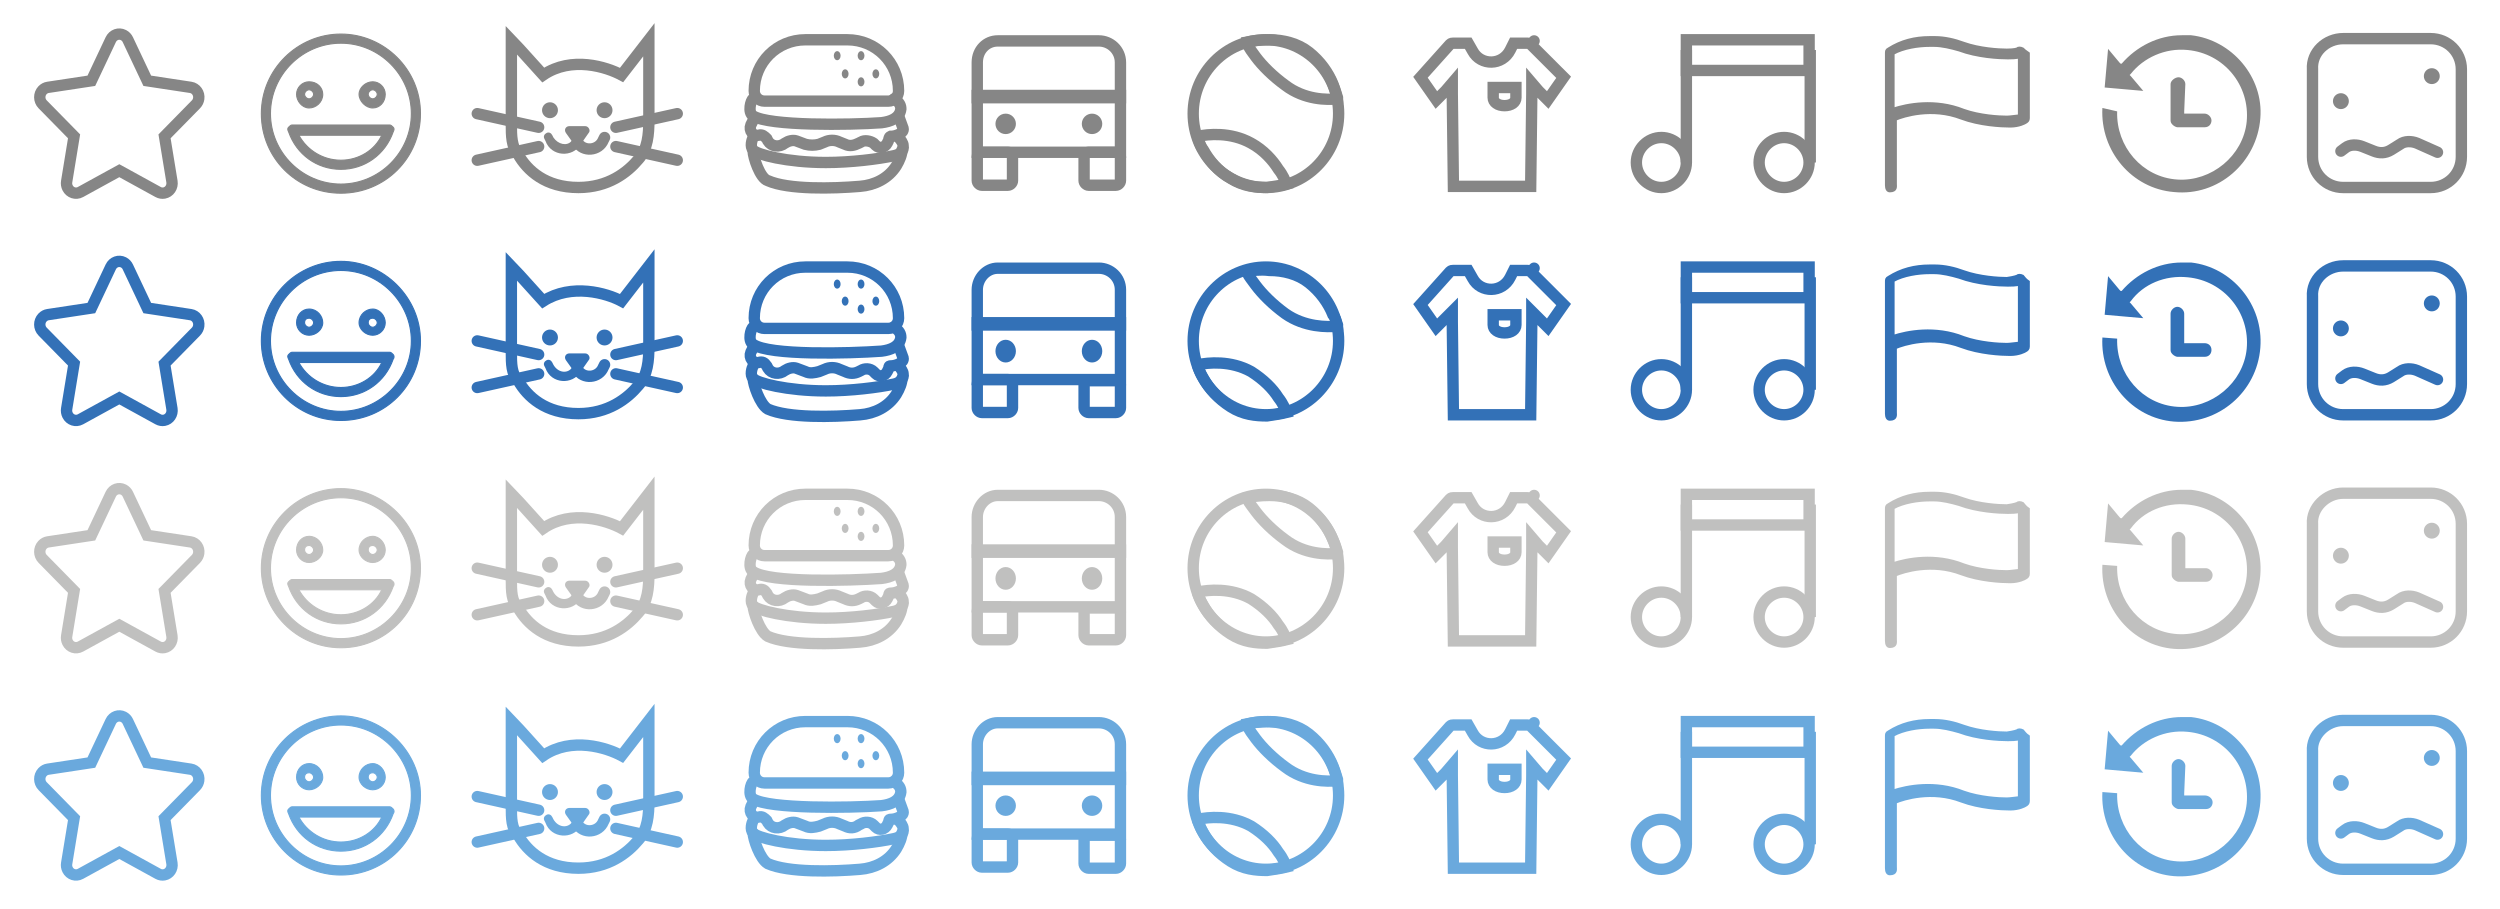 <svg width="220" height="80" viewBox="0 0 220 80" fill="none" xmlns="http://www.w3.org/2000/svg">
<path d="M32.8 29.499C33.4 29.499 33.9 28.999 33.9 28.399C33.9 27.799 33.4 27.199 32.8 27.199C32.2 27.199 31.6 27.699 31.6 28.399C31.6 28.999 32.2 29.499 32.8 29.499ZM32.8 27.999C33 27.999 33.2 28.199 33.2 28.399C33.2 28.599 33 28.799 32.8 28.799C32.6 28.799 32.4 28.599 32.4 28.399C32.4 28.099 32.6 27.999 32.8 27.999Z" fill="#3371B7" stroke="#3371B7" stroke-width="0.1" stroke-miterlimit="10"/>
<path d="M30 23C26.2 23 23 26.1 23 30C23 33.8 26.1 37 30 37C33.9 37 37 33.9 37 30C37 26.2 33.8 23 30 23ZM30 36.2C26.6 36.2 23.8 33.4 23.8 30C23.8 26.6 26.6 23.8 30 23.8C33.4 23.8 36.2 26.6 36.2 30C36.2 33.4 33.4 36.2 30 36.2Z" fill="#3371B7" stroke="#3371B7" stroke-width="0.1" stroke-miterlimit="10"/>
<path d="M34.599 31.2C34.499 31.1 34.399 31 34.299 31H25.699C25.599 31 25.499 31.1 25.399 31.2C25.299 31.3 25.299 31.4 25.399 31.6C26.099 33.6 27.899 34.9 29.999 34.9C32.099 34.9 33.899 33.6 34.599 31.6C34.699 31.5 34.699 31.3 34.599 31.2ZM29.999 34.1C28.399 34.1 26.999 33.2 26.299 31.9H33.599C32.999 33.2 31.599 34.1 29.999 34.1Z" fill="#3371B7" stroke="#3371B7" stroke-width="0.1" stroke-miterlimit="10"/>
<path d="M27.2 29.499C27.8 29.499 28.4 28.999 28.4 28.399C28.4 27.799 27.9 27.199 27.2 27.199C26.6 27.199 26.1 27.699 26.1 28.399C26.1 28.999 26.6 29.499 27.2 29.499ZM27.2 27.999C27.4 27.999 27.6 28.199 27.6 28.399C27.6 28.599 27.4 28.799 27.2 28.799C27 28.799 26.8 28.599 26.8 28.399C26.8 28.099 27 27.999 27.2 27.999Z" fill="#3371B7" stroke="#3371B7" stroke-width="0.1" stroke-miterlimit="10"/>
<path d="M86.4 33.4H88.7C88.9 33.4 89.1 33.6 89.1 33.8V35.9C89.1 36.1 88.9 36.3 88.7 36.3H86.4C86.2 36.3 86 36.1 86 35.9V33.8C86 33.6 86.1 33.4 86.4 33.4Z" stroke="#3371B7"/>
<path d="M95.8 33.5H98.2C98.4 33.5 98.6 33.7 98.6 33.9V35.9C98.6 36.1 98.4 36.3 98.2 36.3H95.8C95.6 36.3 95.4 36.1 95.4 35.9V33.9C95.4 33.6 95.6 33.5 95.8 33.5Z" stroke="#3371B7"/>
<path d="M86 28.4H98.6V33.4H86V28.4Z" stroke="#3371B7"/>
<path d="M87.8 23.6H96.7C97.7 23.6 98.6 24.4 98.6 25.5V28.6H86V25.5C86 24.5 86.8 23.6 87.8 23.6Z" stroke="#3371B7"/>
<path d="M88.5 31.9C88.997 31.9 89.4 31.453 89.4 30.9C89.4 30.348 88.997 29.9 88.5 29.9C88.003 29.9 87.6 30.348 87.6 30.9C87.6 31.453 88.003 31.9 88.5 31.9Z" fill="#3371B7"/>
<path d="M96.099 31.9C96.596 31.9 96.999 31.453 96.999 30.9C96.999 30.348 96.596 29.9 96.099 29.9C95.602 29.9 95.199 30.348 95.199 30.9C95.199 31.453 95.602 31.9 96.099 31.9Z" fill="#3371B7"/>
<path d="M117.8 30C117.8 33.6 114.9 36.5 111.4 36.5C107.9 36.5 105 33.6 105 30C105 26.4 107.9 23.5 111.4 23.5C114.9 23.5 117.8 26.4 117.8 30Z" stroke="#3371B7"/>
<path d="M117.699 28.599V28.699C116.799 28.799 114.799 28.799 113.099 27.599C111.999 26.799 111.099 25.899 110.499 25.099C110.199 24.699 109.899 24.299 109.799 24.099C109.699 23.999 109.699 23.999 109.699 23.899C110.199 23.799 110.899 23.699 111.699 23.799C112.899 23.799 114.199 24.099 115.199 24.899C116.199 25.699 116.899 26.699 117.299 27.699C117.499 27.899 117.599 28.299 117.699 28.599Z" stroke="#3371B7"/>
<path d="M105.4 32.201V32.101C106.3 31.901 108.3 31.701 110.1 32.701C111.2 33.401 112 34.201 112.5 35.001C112.9 35.501 113.1 36.001 113.2 36.301C112.8 36.401 112.2 36.501 111.5 36.601C110.5 36.601 109.4 36.501 108.3 35.801C107.2 35.101 106.4 34.201 105.9 33.301C105.6 32.801 105.5 32.501 105.4 32.201Z" stroke="#3371B7"/>
<path d="M134.7 23.9C134.6 23.8 134.5 23.8 134.4 23.8H133.2L132.9 24.4C132.2 25.8 130.3 25.8 129.6 24.5L129.2 23.8H127.9C127.8 23.8 127.7 23.8 127.6 23.9L125 26.8L126.4 28.8L127.2 28L127.8 27.4V28.3L127.9 36.5H134.7L134.8 28.3V27.4L135.4 28L136.2 28.8L137.6 26.8L134.7 23.9ZM134.7 23.9L135 23.6" stroke="#3371B7" stroke-linecap="round"/>
<path d="M131.401 27.699H133.401V28.599C133.401 28.999 133.001 29.299 132.401 29.299C131.801 29.299 131.401 28.999 131.401 28.599V27.699Z" stroke="#3371B7"/>
<path d="M148.4 34.3C148.4 35.5 147.4 36.5 146.2 36.5C145 36.5 144 35.5 144 34.3C144 33.1 145 32.1 146.2 32.1C147.4 32.1 148.4 33.1 148.4 34.3Z" stroke="#3371B7"/>
<path d="M159.201 34.3C159.201 35.5 158.201 36.5 157.001 36.5C155.801 36.5 154.801 35.5 154.801 34.3C154.801 33.1 155.801 32.1 157.001 32.1C158.201 32.1 159.201 33.1 159.201 34.3Z" stroke="#3371B7"/>
<path d="M148.401 24.4V34.3" stroke="#3371B7"/>
<path d="M159.301 24.4V34.3" stroke="#3371B7"/>
<path d="M148.401 23.5H159.201V26.2H148.401V23.5Z" stroke="#3371B7"/>
<path d="M192.81 23.1C192.51 23.1 192.31 23.1 192.01 23.1C189.91 23.1 188.01 24.1 186.71 25.6H186.61L186.51 25.5L185.51 24.3L185.21 27.7L188.61 28L187.51 26.7L187.41 26.6L187.51 26.5C188.61 25 190.51 24.2 192.51 24.4C195.71 24.7 198.01 27.5 197.71 30.7C197.41 33.7 194.61 36 191.61 35.8C188.51 35.6 186.21 32.9 186.31 29.8L185.01 29.7C184.81 33.5 187.61 36.8 191.31 37.1C195.21 37.4 198.61 34.5 198.91 30.6C199.21 26.8 196.41 23.5 192.81 23.1Z" fill="#3371B7"/>
<path d="M192.21 27.6C192.21 27.3 191.91 27 191.61 27C191.31 27 191.01 27.3 191.01 27.6V30.8C191.01 31 191.11 31.1 191.21 31.2C191.31 31.3 191.51 31.4 191.61 31.4H194.01C194.41 31.4 194.61 31.1 194.61 30.8C194.61 30.4 194.31 30.2 194.01 30.2H192.41H192.21V30V27.6Z" fill="#3371B7"/>
<path d="M206.2 23.4H213.9C215.4 23.4 216.6 24.6 216.6 26.1V33.8C216.6 35.3 215.4 36.5 213.9 36.5H206.2C204.7 36.5 203.5 35.3 203.5 33.8V26.1C203.4 24.6 204.7 23.4 206.2 23.4Z" stroke="#3371B7"/>
<path d="M205.999 29.601C206.385 29.601 206.699 29.288 206.699 28.901C206.699 28.515 206.385 28.201 205.999 28.201C205.612 28.201 205.299 28.515 205.299 28.901C205.299 29.288 205.612 29.601 205.999 29.601Z" fill="#3371B7"/>
<path d="M213.999 27.4C214.385 27.4 214.699 27.087 214.699 26.7C214.699 26.313 214.385 26 213.999 26C213.612 26 213.299 26.313 213.299 26.7C213.299 27.087 213.612 27.4 213.999 27.4Z" fill="#3371B7"/>
<path d="M206 33.3L206.4 33C206.8 32.7 207.4 32.7 207.9 32.9L208.9 33.3C209.4 33.5 209.9 33.5 210.4 33.2L211.2 32.7C211.6 32.4 212.2 32.4 212.7 32.6L214.5 33.4" stroke="#3371B7" stroke-linecap="round"/>
<path d="M178 24.3C177.8 24.2 177.6 24.2 177.5 24.3C177.5 24.3 177.3 24.4 176.6 24.5C175.9 24.5 174.2 24.4 172.8 23.9C172 23.6 171.1 23.4 170.3 23.4C170.1 23.4 169.9 23.4 169.8 23.4C168.5 23.4 167.3 23.7 166.2 24.4C166 24.5 166 24.6 166 24.8V36.4C166 36.7 166.1 36.9 166.3 36.9C166.9 36.9 166.8 36.5 166.8 36.3V30.6C167.5 30.3 170 29.5 172.6 30.5C174.2 31.1 176.1 31.2 176.9 31.2C177.7 31.2 178.2 30.9 178.2 30.9C178.4 30.8 178.5 30.7 178.5 30.5V24.8C178.2 24.6 178.1 24.4 178 24.3ZM177.6 30.2C177.5 30.2 176.9 30.3 176.6 30.3C175.9 30.3 174.2 30.2 172.8 29.7C170.3 28.7 167.8 29.2 166.6 29.6V24.7C167.5 24.2 168.8 24 169.8 24C169.9 24 170.1 24 170.2 24C170.9 24 171.7 24.2 172.4 24.4C174 25 175.9 25.1 176.7 25.1C176.9 25.1 177.5 25.1 177.7 25V30.2H177.6Z" fill="#3371B7" stroke="#3371B7" stroke-width="0.25" stroke-miterlimit="10"/>
<path d="M70.873 23.5H74.573C77.073 23.5 79.073 25.5 79.073 28C79.073 28.5 78.673 28.9 78.173 28.9H67.273C66.773 28.9 66.373 28.5 66.373 28C66.373 25.5 68.373 23.5 70.873 23.5Z" stroke="#3371B7"/>
<path d="M66.274 28.801C66.074 28.901 65.774 30.001 66.274 30.301C67.674 31.301 74.774 31.101 77.574 30.901C78.374 30.801 79.174 30.501 79.274 29.701C79.274 29.401 79.174 29.101 78.674 28.801" stroke="#3371B7" stroke-linecap="round"/>
<path d="M66.274 30.6L66.074 31C65.874 31.5 66.274 32 66.774 31.9C67.074 31.8 67.274 31.9 67.474 32.2L67.574 32.4C67.874 32.9 68.574 33 69.074 32.6C69.374 32.4 69.774 32.3 70.074 32.4L70.874 32.7C71.274 32.9 71.674 32.8 72.074 32.7L72.574 32.5C72.974 32.3 73.474 32.3 73.874 32.5L74.374 32.7C74.774 32.9 75.174 32.9 75.574 32.7L75.774 32.6C76.074 32.4 76.574 32.4 76.874 32.7L77.074 32.9C77.374 33.2 77.874 33.1 78.074 32.7L78.174 32.5C78.274 32.3 78.174 32.2 78.374 32.2C78.874 32.2 79.574 31.9 79.474 31.5L79.074 30.4" stroke="#3371B7" stroke-linecap="round"/>
<path d="M66.274 32.199C66.174 32.399 65.974 32.999 66.274 33.299C66.574 33.699 69.274 34.399 72.674 34.399C74.874 34.399 77.274 34.099 78.674 33.799C79.174 33.699 79.574 33.299 79.474 32.899C79.474 32.699 79.274 32.399 79.074 32.199" stroke="#3371B7" stroke-linecap="round"/>
<path d="M66.273 33.301C66.273 33.801 66.873 35.601 67.573 36.001C69.373 36.801 73.273 36.701 75.673 36.501C76.973 36.401 78.173 35.801 78.873 34.701C79.173 34.201 79.373 33.701 79.373 33.301" stroke="#3371B7" stroke-linecap="round"/>
<path d="M74.374 26.9C74.54 26.9 74.674 26.721 74.674 26.5C74.674 26.279 74.54 26.1 74.374 26.1C74.209 26.1 74.074 26.279 74.074 26.5C74.074 26.721 74.209 26.9 74.374 26.9Z" fill="#3371B7"/>
<path d="M75.773 25.4C75.938 25.4 76.073 25.221 76.073 25C76.073 24.779 75.938 24.6 75.773 24.6C75.607 24.6 75.473 24.779 75.473 25C75.473 25.221 75.607 25.4 75.773 25.4Z" fill="#3371B7"/>
<path d="M75.773 27.601C75.938 27.601 76.073 27.422 76.073 27.201C76.073 26.98 75.938 26.801 75.773 26.801C75.607 26.801 75.473 26.98 75.473 27.201C75.473 27.422 75.607 27.601 75.773 27.601Z" fill="#3371B7"/>
<path d="M77.073 26.9C77.239 26.9 77.373 26.721 77.373 26.5C77.373 26.279 77.239 26.1 77.073 26.1C76.908 26.1 76.773 26.279 76.773 26.5C76.773 26.721 76.908 26.9 77.073 26.9Z" fill="#3371B7"/>
<path d="M73.673 25.4C73.839 25.4 73.973 25.221 73.973 25C73.973 24.779 73.839 24.6 73.673 24.6C73.507 24.6 73.373 24.779 73.373 25C73.373 25.221 73.507 25.4 73.673 25.4Z" fill="#3371B7"/>
<path d="M45 31V23.4C45.1 23.5 45.8 24.3 47.8 26.5C50.3 24.9 53.4 25.8 54.7 26.5L57.1 23.4V30.5C57.1 31.7 57 33 56.2 33.9C55.2 35.1 53.5 36.4 50.9 36.4C48 36.4 46.4 34.9 45.6 33.5C45 32.9 45 32 45 31Z" stroke="#3371B7"/>
<path d="M42 30L47.4 31.2" stroke="#3371B7" stroke-linecap="round"/>
<path d="M42 34.1L47.4 32.9" stroke="#3371B7" stroke-linecap="round"/>
<path d="M59.599 30L54.199 31.2" stroke="#3371B7" stroke-linecap="round"/>
<path d="M59.599 34.1L54.199 32.9" stroke="#3371B7" stroke-linecap="round"/>
<path fill-rule="evenodd" clip-rule="evenodd" d="M50.301 32.4L49.801 31.7C49.601 31.4 49.801 31.1 50.101 31.1H51.501C51.801 31.1 52.001 31.5 51.801 31.7L51.101 32.7C50.401 33.9 48.501 33.8 48.001 32.4L47.901 32.2C47.801 32 47.901 31.8 48.101 31.7C48.301 31.6 48.501 31.7 48.601 31.9L48.701 32.1C49.101 32.8 49.901 32.9 50.301 32.4Z" fill="#3371B7"/>
<path d="M53.201 32.1L53.101 32.3C52.701 33.3 51.301 33.4 50.801 32.5" stroke="#3371B7" stroke-linecap="round"/>
<path d="M48.399 30.4C48.786 30.4 49.099 30.087 49.099 29.7C49.099 29.313 48.786 29 48.399 29C48.013 29 47.699 29.313 47.699 29.7C47.699 30.087 48.013 30.4 48.399 30.4Z" fill="#3371B7"/>
<path d="M53.2 30.4C53.587 30.4 53.9 30.087 53.9 29.7C53.9 29.313 53.587 29 53.2 29C52.813 29 52.5 29.313 52.5 29.7C52.5 30.087 52.813 30.4 53.2 30.4Z" fill="#3371B7"/>
<path d="M32.8 49.499C33.4 49.499 33.9 48.999 33.9 48.399C33.9 47.799 33.4 47.199 32.8 47.199C32.2 47.199 31.6 47.699 31.6 48.399C31.6 48.999 32.2 49.499 32.8 49.499ZM32.8 47.999C33 47.999 33.2 48.199 33.2 48.399C33.2 48.599 33 48.799 32.8 48.799C32.6 48.799 32.4 48.599 32.4 48.399C32.4 48.099 32.6 47.999 32.8 47.999Z" fill="#C0C0BF" stroke="#C0C0BF" stroke-width="0.1" stroke-miterlimit="10"/>
<path d="M34.599 51.2C34.499 51.1 34.399 51 34.299 51H25.699C25.599 51 25.499 51.1 25.399 51.2C25.299 51.3 25.299 51.4 25.399 51.6C26.099 53.6 27.899 54.9 29.999 54.9C32.099 54.9 33.899 53.6 34.599 51.6C34.699 51.5 34.699 51.3 34.599 51.2ZM29.999 54.1C28.399 54.1 26.999 53.2 26.299 51.9H33.599C32.999 53.2 31.599 54.1 29.999 54.1Z" fill="#C0C0BF" stroke="#C0C0BF" stroke-width="0.1" stroke-miterlimit="10"/>
<path d="M27.2 49.499C27.8 49.499 28.4 48.999 28.4 48.399C28.4 47.799 27.9 47.199 27.2 47.199C26.6 47.199 26.1 47.699 26.1 48.399C26.1 48.999 26.6 49.499 27.2 49.499ZM27.2 47.999C27.4 47.999 27.6 48.199 27.6 48.399C27.6 48.599 27.4 48.799 27.2 48.799C27 48.799 26.8 48.599 26.8 48.399C26.8 48.099 27 47.999 27.2 47.999Z" fill="#C0C0BF" stroke="#C0C0BF" stroke-width="0.1" stroke-miterlimit="10"/>
<path d="M30 43C26.2 43 23 46.1 23 50C23 53.8 26.1 57 30 57C33.9 57 37 53.9 37 50C37 46.2 33.8 43 30 43ZM30 56.2C26.6 56.2 23.8 53.4 23.8 50C23.8 46.6 26.6 43.8 30 43.8C33.4 43.8 36.2 46.6 36.2 50C36.2 53.4 33.4 56.2 30 56.2Z" fill="#C0C0BF" stroke="#C0C0BF" stroke-width="0.1" stroke-miterlimit="10"/>
<path d="M86.4 53.4H88.7C88.9 53.4 89.1 53.6 89.1 53.8V55.9C89.1 56.1 88.9 56.3 88.7 56.3H86.4C86.2 56.3 86 56.1 86 55.9V53.8C86 53.6 86.1 53.4 86.4 53.4Z" stroke="#C0C0BF"/>
<path d="M95.8 53.5H98.2C98.4 53.5 98.6 53.7 98.6 53.9V55.9C98.6 56.1 98.4 56.3 98.2 56.3H95.8C95.6 56.3 95.4 56.1 95.4 55.9V53.9C95.4 53.6 95.6 53.5 95.8 53.5Z" stroke="#C0C0BF"/>
<path d="M86 48.4H98.6V53.4H86V48.4Z" stroke="#C0C0BF"/>
<path d="M87.8 43.6H96.7C97.7 43.6 98.6 44.4 98.6 45.5V48.6H86V45.5C86 44.5 86.8 43.6 87.8 43.6Z" stroke="#C0C0BF"/>
<path d="M88.5 51.9C88.997 51.9 89.4 51.453 89.4 50.9C89.4 50.348 88.997 49.9 88.5 49.9C88.003 49.9 87.6 50.348 87.6 50.9C87.6 51.453 88.003 51.9 88.5 51.9Z" fill="#C0C0BF"/>
<path d="M96.099 51.9C96.596 51.9 96.999 51.453 96.999 50.9C96.999 50.348 96.596 49.9 96.099 49.9C95.602 49.9 95.199 50.348 95.199 50.9C95.199 51.453 95.602 51.9 96.099 51.9Z" fill="#C0C0BF"/>
<path d="M117.8 50C117.8 53.6 114.9 56.5 111.4 56.5C107.9 56.5 105 53.6 105 50C105 46.4 107.9 43.5 111.4 43.5C114.9 43.5 117.8 46.4 117.8 50Z" stroke="#C0C0BF"/>
<path d="M117.699 48.6V48.7C116.799 48.8 114.799 48.8 113.099 47.5C111.999 46.7 111.099 45.8 110.499 45C110.199 44.6 109.899 44.2 109.799 44C109.699 43.9 109.699 43.8 109.699 43.8C110.199 43.7 110.899 43.6 111.699 43.6C112.899 43.6 114.199 43.9 115.199 44.7C116.199 45.5 116.899 46.5 117.299 47.5C117.499 47.9 117.599 48.3 117.699 48.6Z" stroke="#C0C0BF"/>
<path d="M105.4 52.201V52.101C106.3 51.901 108.3 51.701 110.1 52.701C111.2 53.401 112 54.201 112.5 55.001C112.9 55.501 113.1 56.001 113.2 56.301C112.8 56.401 112.2 56.501 111.5 56.601C110.5 56.601 109.4 56.501 108.3 55.801C107.2 55.101 106.4 54.201 105.9 53.301C105.6 52.801 105.5 52.501 105.4 52.201Z" stroke="#C0C0BF"/>
<path d="M134.7 43.9C134.6 43.8 134.5 43.8 134.4 43.8H133.2L132.9 44.4C132.2 45.8 130.3 45.8 129.6 44.5L129.2 43.8H127.9C127.8 43.8 127.7 43.8 127.6 43.9L125 46.8L126.4 48.8L127.2 48L127.8 47.3V48.2L127.9 56.4H134.7L134.8 48.2V47.3L135.4 48L136.2 48.8L137.6 46.8L134.7 43.9ZM134.7 43.9L135 43.6" stroke="#C0C0BF" stroke-linecap="round"/>
<path d="M131.401 47.699H133.401V48.599C133.401 48.999 133.001 49.299 132.401 49.299C131.801 49.299 131.401 48.999 131.401 48.599V47.699Z" stroke="#C0C0BF"/>
<path d="M148.4 54.3C148.4 55.5 147.4 56.5 146.2 56.5C145 56.5 144 55.5 144 54.3C144 53.1 145 52.1 146.2 52.1C147.4 52.1 148.4 53.1 148.4 54.3Z" stroke="#C0C0BF"/>
<path d="M159.201 54.3C159.201 55.5 158.201 56.5 157.001 56.5C155.801 56.5 154.801 55.5 154.801 54.3C154.801 53.1 155.801 52.1 157.001 52.1C158.201 52.1 159.201 53.1 159.201 54.3Z" stroke="#C0C0BF"/>
<path d="M148.401 44.4V54.3" stroke="#C0C0BF"/>
<path d="M159.301 44.4V54.3" stroke="#C0C0BF"/>
<path d="M148.401 43.5H159.201V46.2H148.401V43.5Z" stroke="#C0C0BF"/>
<path d="M192.81 43.1C192.51 43.1 192.31 43.1 192.01 43.1C189.91 43.1 188.01 44.1 186.71 45.6H186.61L186.51 45.5L185.51 44.3L185.21 47.7L188.61 48L187.51 46.7L187.41 46.6L187.51 46.5C188.61 45 190.51 44.2 192.51 44.4C195.71 44.7 198.01 47.5 197.71 50.7C197.41 53.7 194.61 56 191.61 55.8C188.51 55.6 186.21 52.9 186.31 49.8L185.01 49.7C184.81 53.5 187.61 56.8 191.31 57.1C195.21 57.4 198.61 54.5 198.91 50.6C199.21 46.8 196.41 43.5 192.81 43.1Z" fill="#C0C0BF"/>
<path d="M192.31 47.399C192.31 47.099 192.01 46.799 191.71 46.799C191.41 46.799 191.11 47.099 191.11 47.399V50.599C191.11 50.799 191.21 50.899 191.31 50.999C191.41 51.099 191.61 51.199 191.71 51.199H194.11C194.51 51.199 194.71 50.899 194.71 50.599C194.71 50.299 194.41 49.999 194.11 49.999H192.51H192.31V49.799V47.399Z" fill="#C0C0BF"/>
<path d="M206.2 43.4H213.9C215.4 43.4 216.6 44.6 216.6 46.1V53.8C216.6 55.3 215.4 56.5 213.9 56.5H206.2C204.7 56.5 203.5 55.3 203.5 53.8V46.1C203.4 44.7 204.7 43.4 206.2 43.4Z" stroke="#C0C0BF"/>
<path d="M205.999 49.601C206.385 49.601 206.699 49.288 206.699 48.901C206.699 48.515 206.385 48.201 205.999 48.201C205.612 48.201 205.299 48.515 205.299 48.901C205.299 49.288 205.612 49.601 205.999 49.601Z" fill="#C0C0BF"/>
<path d="M213.999 47.4C214.385 47.4 214.699 47.087 214.699 46.7C214.699 46.313 214.385 46 213.999 46C213.612 46 213.299 46.313 213.299 46.7C213.299 47.087 213.612 47.4 213.999 47.4Z" fill="#C0C0BF"/>
<path d="M206 53.3L206.4 53C206.8 52.7 207.4 52.7 207.9 52.9L208.9 53.3C209.4 53.5 209.9 53.5 210.4 53.2L211.2 52.7C211.6 52.4 212.2 52.4 212.7 52.6L214.5 53.4" stroke="#C0C0BF" stroke-linecap="round"/>
<path d="M178 44.3C177.8 44.2 177.6 44.2 177.5 44.3C177.5 44.3 177.3 44.4 176.6 44.5C175.9 44.5 174.2 44.4 172.8 43.9C172 43.6 171.1 43.4 170.3 43.4C170.1 43.4 169.9 43.4 169.8 43.4C168.5 43.4 167.3 43.7 166.2 44.4C166 44.5 166 44.6 166 44.8V56.4C166 56.7 166.1 56.9 166.3 56.9C166.9 56.9 166.8 56.5 166.8 56.3V50.6C167.5 50.3 170 49.5 172.6 50.5C174.2 51.1 176.1 51.2 176.9 51.2C177.7 51.2 178.2 50.9 178.2 50.9C178.4 50.8 178.5 50.7 178.5 50.5V44.8C178.2 44.6 178.1 44.4 178 44.3ZM177.6 50.2C177.5 50.2 176.9 50.3 176.6 50.3C175.9 50.3 174.2 50.2 172.8 49.7C170.3 48.7 167.8 49.2 166.6 49.6V44.7C167.5 44.2 168.8 44 169.8 44C169.9 44 170.1 44 170.2 44C170.9 44 171.7 44.2 172.4 44.4C174 45 175.9 45.1 176.7 45.1C176.9 45.1 177.5 45.1 177.7 45V50.2H177.6Z" fill="#C0C0BF" stroke="#C0C0BF" stroke-width="0.25" stroke-miterlimit="10"/>
<path d="M70.873 43.5H74.573C77.073 43.5 79.073 45.5 79.073 48C79.073 48.5 78.673 48.9 78.173 48.9H67.273C66.773 48.9 66.373 48.5 66.373 48C66.373 45.5 68.373 43.5 70.873 43.5Z" stroke="#C0C0BF"/>
<path d="M66.274 48.801C66.074 48.901 65.774 50.001 66.274 50.301C67.674 51.301 74.774 51.101 77.574 50.901C78.374 50.801 79.174 50.501 79.274 49.701C79.274 49.401 79.174 49.101 78.674 48.801" stroke="#C0C0BF" stroke-linecap="round"/>
<path d="M66.274 50.6L66.074 51C65.874 51.5 66.274 52 66.774 51.9C67.074 51.8 67.274 51.9 67.474 52.2L67.574 52.4C67.874 52.9 68.574 53 69.074 52.6C69.374 52.4 69.774 52.3 70.074 52.4L70.874 52.7C71.274 52.9 71.674 52.8 72.074 52.7L72.574 52.5C72.974 52.3 73.474 52.3 73.874 52.5L74.374 52.7C74.774 52.9 75.174 52.9 75.574 52.7L75.774 52.6C76.074 52.4 76.574 52.4 76.874 52.7L77.074 52.9C77.374 53.2 77.874 53.1 78.074 52.7L78.174 52.5C78.274 52.3 78.174 52.2 78.374 52.2C78.874 52.2 79.574 51.9 79.474 51.5L79.074 50.4" stroke="#C0C0BF" stroke-linecap="round"/>
<path d="M66.274 52.199C66.174 52.399 65.974 52.999 66.274 53.299C66.574 53.699 69.274 54.399 72.674 54.399C74.874 54.399 77.274 54.099 78.674 53.799C79.174 53.699 79.574 53.299 79.474 52.899C79.474 52.699 79.274 52.399 79.074 52.199" stroke="#C0C0BF" stroke-linecap="round"/>
<path d="M66.273 53.301C66.273 53.801 66.873 55.601 67.573 56.001C69.373 56.801 73.273 56.701 75.673 56.501C76.973 56.401 78.173 55.801 78.873 54.701C79.173 54.201 79.373 53.701 79.373 53.301" stroke="#C0C0BF" stroke-linecap="round"/>
<path d="M74.374 46.9C74.54 46.9 74.674 46.721 74.674 46.5C74.674 46.279 74.54 46.1 74.374 46.1C74.209 46.1 74.074 46.279 74.074 46.5C74.074 46.721 74.209 46.9 74.374 46.9Z" fill="#C0C0BF"/>
<path d="M75.773 45.4C75.938 45.4 76.073 45.221 76.073 45C76.073 44.779 75.938 44.6 75.773 44.6C75.607 44.6 75.473 44.779 75.473 45C75.473 45.221 75.607 45.4 75.773 45.4Z" fill="#C0C0BF"/>
<path d="M75.773 47.601C75.938 47.601 76.073 47.422 76.073 47.201C76.073 46.98 75.938 46.801 75.773 46.801C75.607 46.801 75.473 46.98 75.473 47.201C75.473 47.422 75.607 47.601 75.773 47.601Z" fill="#C0C0BF"/>
<path d="M77.073 46.9C77.239 46.9 77.373 46.721 77.373 46.5C77.373 46.279 77.239 46.1 77.073 46.1C76.908 46.1 76.773 46.279 76.773 46.5C76.773 46.721 76.908 46.9 77.073 46.9Z" fill="#C0C0BF"/>
<path d="M73.673 45.4C73.839 45.4 73.973 45.221 73.973 45C73.973 44.779 73.839 44.6 73.673 44.6C73.507 44.6 73.373 44.779 73.373 45C73.373 45.221 73.507 45.4 73.673 45.4Z" fill="#C0C0BF"/>
<path d="M45 51V43.4C45.1 43.5 45.8 44.3 47.8 46.5C50.3 44.8 53.4 45.8 54.7 46.5L57.1 43.4V50.5C57.1 51.7 57 53 56.2 53.9C55.2 55.1 53.5 56.4 50.9 56.4C48 56.4 46.4 54.9 45.6 53.5C45 52.9 45 52 45 51Z" stroke="#C0C0BF"/>
<path d="M42 50L47.4 51.2" stroke="#C0C0BF" stroke-linecap="round"/>
<path d="M42 54.1L47.4 52.9" stroke="#C0C0BF" stroke-linecap="round"/>
<path d="M59.599 50L54.199 51.2" stroke="#C0C0BF" stroke-linecap="round"/>
<path d="M59.599 54.1L54.199 52.9" stroke="#C0C0BF" stroke-linecap="round"/>
<path fill-rule="evenodd" clip-rule="evenodd" d="M50.301 52.4L49.801 51.7C49.601 51.4 49.801 51.1 50.101 51.1H51.501C51.801 51.1 52.001 51.5 51.801 51.7L51.101 52.7C50.401 53.9 48.501 53.8 48.001 52.4L47.901 52.2C47.801 52 47.901 51.8 48.101 51.7C48.301 51.6 48.501 51.7 48.601 51.9L48.701 52.1C49.101 52.8 49.901 52.9 50.301 52.4Z" fill="#C0C0BF"/>
<path d="M53.201 52.1L53.101 52.3C52.701 53.3 51.301 53.4 50.801 52.5" stroke="#C0C0BF" stroke-linecap="round"/>
<path d="M48.399 50.4C48.786 50.4 49.099 50.087 49.099 49.7C49.099 49.313 48.786 49 48.399 49C48.013 49 47.699 49.313 47.699 49.7C47.699 50.087 48.013 50.4 48.399 50.4Z" fill="#C0C0BF"/>
<path d="M53.2 50.4C53.587 50.4 53.9 50.087 53.9 49.7C53.9 49.313 53.587 49 53.2 49C52.813 49 52.5 49.313 52.5 49.7C52.5 50.087 52.813 50.4 53.2 50.4Z" fill="#C0C0BF"/>
<path d="M34.599 71.2C34.499 71.1 34.399 71 34.299 71H25.699C25.599 71 25.499 71.1 25.399 71.2C25.299 71.3 25.299 71.4 25.399 71.6C26.099 73.6 27.899 74.9 29.999 74.9C32.099 74.9 33.899 73.6 34.599 71.6C34.699 71.5 34.699 71.3 34.599 71.2ZM29.999 74.1C28.399 74.1 26.999 73.2 26.299 71.9H33.599C32.999 73.2 31.599 74.1 29.999 74.1Z" fill="#6AA9DD" stroke="#6AA9DD" stroke-width="0.1" stroke-miterlimit="10"/>
<path d="M32.8 69.499C33.4 69.499 33.9 68.999 33.9 68.399C33.9 67.799 33.4 67.199 32.8 67.199C32.2 67.199 31.6 67.699 31.6 68.399C31.6 68.999 32.2 69.499 32.8 69.499ZM32.8 67.999C33 67.999 33.2 68.199 33.2 68.399C33.2 68.599 33 68.799 32.8 68.799C32.6 68.799 32.4 68.599 32.4 68.399C32.4 68.099 32.6 67.999 32.8 67.999Z" fill="#6AA9DD" stroke="#6AA9DD" stroke-width="0.1" stroke-miterlimit="10"/>
<path d="M27.2 69.499C27.8 69.499 28.4 68.999 28.4 68.399C28.4 67.799 27.9 67.199 27.2 67.199C26.6 67.199 26.1 67.699 26.1 68.399C26.1 68.999 26.6 69.499 27.2 69.499ZM27.2 67.999C27.4 67.999 27.6 68.199 27.6 68.399C27.6 68.599 27.4 68.799 27.2 68.799C27 68.799 26.8 68.599 26.8 68.399C26.8 68.099 27 67.999 27.2 67.999Z" fill="#6AA9DD" stroke="#6AA9DD" stroke-width="0.1" stroke-miterlimit="10"/>
<path d="M30 63C26.2 63 23 66.1 23 70C23 73.8 26.1 77 30 77C33.9 77 37 73.9 37 70C37 66.2 33.8 63 30 63ZM30 76.2C26.6 76.2 23.8 73.4 23.8 70C23.8 66.6 26.6 63.8 30 63.8C33.4 63.8 36.2 66.6 36.2 70C36.2 73.4 33.4 76.2 30 76.2Z" fill="#6AA9DD" stroke="#6AA9DD" stroke-width="0.1" stroke-miterlimit="10"/>
<path d="M86.4 73.4H88.7C88.9 73.4 89.1 73.6 89.1 73.8V75.9C89.1 76.1 88.9 76.3 88.7 76.3H86.4C86.2 76.3 86 76.1 86 75.9V73.8C86 73.6 86.1 73.4 86.4 73.4Z" stroke="#6AA9DD"/>
<path d="M95.8 73.5H98.2C98.4 73.5 98.6 73.7 98.6 73.9V76C98.6 76.2 98.4 76.4 98.2 76.4H95.8C95.6 76.4 95.4 76.2 95.4 76V73.9C95.4 73.6 95.6 73.5 95.8 73.5Z" stroke="#6AA9DD"/>
<path d="M86 68.4H98.6V73.4H86V68.4Z" stroke="#6AA9DD"/>
<path d="M87.8 63.6H96.7C97.7 63.6 98.6 64.4 98.6 65.5V68.6H86V65.5C86 64.5 86.8 63.6 87.8 63.6Z" stroke="#6AA9DD"/>
<path d="M88.5 71.8C88.997 71.8 89.4 71.397 89.4 70.9C89.4 70.403 88.997 70 88.5 70C88.003 70 87.6 70.403 87.6 70.9C87.6 71.397 88.003 71.8 88.5 71.8Z" fill="#6AA9DD"/>
<path d="M96.099 71.8C96.596 71.8 96.999 71.397 96.999 70.9C96.999 70.403 96.596 70 96.099 70C95.602 70 95.199 70.403 95.199 70.9C95.199 71.397 95.602 71.8 96.099 71.8Z" fill="#6AA9DD"/>
<path d="M117.8 70C117.8 73.6 114.9 76.5 111.4 76.5C107.9 76.5 105 73.6 105 70C105 66.4 107.9 63.5 111.4 63.5C114.9 63.5 117.8 66.4 117.8 70Z" stroke="#6AA9DD"/>
<path d="M117.699 68.6V68.7C116.799 68.8 114.799 68.8 113.099 67.5C111.999 66.7 111.099 65.8 110.499 65C110.199 64.6 109.899 64.2 109.799 63.9C109.699 63.8 109.699 63.7 109.699 63.7C110.199 63.6 110.899 63.5 111.699 63.5C112.899 63.5 114.199 63.8 115.199 64.6C116.199 65.4 116.899 66.4 117.299 67.4C117.499 67.9 117.599 68.3 117.699 68.6Z" stroke="#6AA9DD"/>
<path d="M105.4 72.201V72.101C106.3 71.901 108.3 71.701 110.1 72.701C111.2 73.401 112 74.201 112.5 75.001C112.9 75.501 113.1 76.001 113.2 76.301C112.8 76.401 112.2 76.501 111.5 76.601C110.5 76.601 109.4 76.501 108.3 75.801C107.2 75.101 106.4 74.201 105.9 73.301C105.6 72.801 105.5 72.401 105.4 72.201Z" stroke="#6AA9DD"/>
<path d="M134.7 63.9C134.6 63.8 134.5 63.8 134.4 63.8H133.2L132.9 64.4C132.2 65.8 130.3 65.8 129.6 64.5L129.2 63.8H127.9C127.8 63.8 127.7 63.8 127.6 63.9L125 66.8L126.4 68.8L127.2 68L127.8 67.3V68.2L127.9 76.4H134.7L134.8 68.2V67.3L135.4 68L136.2 68.8L137.6 66.8L134.7 63.9ZM134.7 63.9L135 63.6" stroke="#6AA9DD" stroke-linecap="round"/>
<path d="M131.401 67.699H133.401V68.599C133.401 68.999 133.001 69.299 132.401 69.299C131.801 69.299 131.401 68.999 131.401 68.599V67.699Z" stroke="#6AA9DD"/>
<path d="M148.4 74.3C148.4 75.5 147.4 76.5 146.2 76.5C145 76.5 144 75.5 144 74.3C144 73.1 145 72.1 146.2 72.1C147.4 72.1 148.4 73.1 148.4 74.3Z" stroke="#6AA9DD"/>
<path d="M159.201 74.3C159.201 75.5 158.201 76.5 157.001 76.5C155.801 76.5 154.801 75.5 154.801 74.3C154.801 73.1 155.801 72.1 157.001 72.1C158.201 72.1 159.201 73.1 159.201 74.3Z" stroke="#6AA9DD"/>
<path d="M148.401 64.4V74.3" stroke="#6AA9DD"/>
<path d="M159.301 64.4V74.3" stroke="#6AA9DD"/>
<path d="M148.401 63.5H159.201V66.2H148.401V63.5Z" stroke="#6AA9DD"/>
<path d="M192.81 63.1C192.51 63.1 192.31 63.1 192.01 63.1C189.91 63.1 188.01 64.1 186.71 65.6H186.61L186.51 65.5L185.51 64.3L185.21 67.7L188.61 68L187.51 66.7L187.41 66.6L187.51 66.5C188.61 65.1 190.51 64.2 192.51 64.4C195.71 64.7 198.01 67.5 197.71 70.7C197.41 73.7 194.61 76 191.61 75.8C188.51 75.6 186.21 72.9 186.31 69.8L185.01 69.7C184.81 73.5 187.61 76.8 191.31 77.1C195.21 77.4 198.61 74.5 198.91 70.6C199.21 66.8 196.41 63.5 192.81 63.1Z" fill="#6AA9DD"/>
<path d="M192.31 67.399C192.31 67.099 192.01 66.799 191.71 66.799C191.41 66.799 191.11 67.099 191.11 67.399V70.599C191.11 70.799 191.21 70.899 191.31 70.999C191.41 71.099 191.61 71.199 191.71 71.199H194.11C194.51 71.199 194.71 70.899 194.71 70.599C194.71 70.299 194.41 69.999 194.01 69.999H192.41H192.21V69.799L192.31 67.399Z" fill="#6AA9DD"/>
<path d="M206.2 63.4H213.9C215.4 63.4 216.6 64.6 216.6 66.1V73.8C216.6 75.3 215.4 76.5 213.9 76.5H206.2C204.7 76.5 203.5 75.3 203.5 73.8V66.1C203.4 64.7 204.7 63.4 206.2 63.4Z" stroke="#6AA9DD"/>
<path d="M205.999 69.601C206.385 69.601 206.699 69.288 206.699 68.901C206.699 68.515 206.385 68.201 205.999 68.201C205.612 68.201 205.299 68.515 205.299 68.901C205.299 69.288 205.612 69.601 205.999 69.601Z" fill="#6AA9DD"/>
<path d="M213.999 67.4C214.385 67.4 214.699 67.087 214.699 66.7C214.699 66.313 214.385 66 213.999 66C213.612 66 213.299 66.313 213.299 66.7C213.299 67.087 213.612 67.4 213.999 67.4Z" fill="#6AA9DD"/>
<path d="M206 73.3L206.4 73C206.8 72.7 207.4 72.7 207.9 72.9L208.9 73.3C209.4 73.5 209.9 73.5 210.4 73.2L211.2 72.7C211.6 72.4 212.2 72.4 212.7 72.6L214.5 73.4" stroke="#6AA9DD" stroke-linecap="round"/>
<path d="M178 64.3C177.8 64.2 177.6 64.2 177.5 64.3C177.5 64.3 177.3 64.4 176.6 64.5C175.9 64.5 174.2 64.4 172.8 63.9C172 63.6 171.1 63.4 170.3 63.4C170.1 63.4 169.9 63.4 169.8 63.4C168.5 63.4 167.3 63.7 166.2 64.4C166 64.5 166 64.6 166 64.8V76.4C166 76.7 166.1 76.9 166.3 76.9C166.9 76.9 166.8 76.5 166.8 76.3V70.6C167.5 70.3 170 69.5 172.6 70.5C174.2 71.1 176.1 71.2 176.9 71.2C177.7 71.2 178.2 70.9 178.2 70.9C178.4 70.8 178.5 70.7 178.5 70.5V64.8C178.2 64.6 178.1 64.4 178 64.3ZM177.6 70.2C177.5 70.2 176.9 70.3 176.6 70.3C175.9 70.3 174.2 70.2 172.8 69.7C170.3 68.7 167.8 69.2 166.6 69.6V64.7C167.5 64.2 168.8 64 169.8 64C169.9 64 170.1 64 170.2 64C170.9 64 171.7 64.2 172.4 64.4C174 65 175.9 65.1 176.7 65.1C176.9 65.1 177.5 65.1 177.7 65V70.2H177.6Z" fill="#6AA9DD" stroke="#6AA9DD" stroke-width="0.25" stroke-miterlimit="10"/>
<path d="M70.873 63.5H74.573C77.073 63.5 79.073 65.5 79.073 68C79.073 68.5 78.673 68.9 78.173 68.9H67.273C66.773 68.9 66.373 68.5 66.373 68C66.373 65.5 68.373 63.5 70.873 63.5Z" stroke="#6AA9DD"/>
<path d="M66.274 68.801C66.074 68.901 65.774 70.001 66.274 70.301C67.674 71.201 74.774 71.101 77.574 70.901C78.374 70.801 79.174 70.501 79.274 69.701C79.274 69.401 79.174 69.101 78.674 68.801" stroke="#6AA9DD" stroke-linecap="round"/>
<path d="M66.274 70.601L66.074 71.001C65.874 71.501 66.274 72.001 66.774 71.901C67.074 71.801 67.274 72.001 67.474 72.201L67.574 72.401C67.874 72.901 68.574 73.001 69.074 72.601C69.374 72.401 69.774 72.301 70.074 72.401L70.874 72.701C71.274 72.901 71.674 72.801 72.074 72.701L72.574 72.501C72.974 72.301 73.474 72.301 73.874 72.501L74.374 72.701C74.774 72.901 75.174 72.901 75.574 72.601L75.774 72.501C76.074 72.301 76.574 72.301 76.874 72.601L77.074 72.801C77.374 73.101 77.874 73.001 78.074 72.601L78.174 72.401C78.274 72.201 78.174 72.101 78.374 72.101C78.874 72.101 79.574 71.801 79.474 71.401L79.074 70.301" stroke="#6AA9DD" stroke-linecap="round"/>
<path d="M66.274 72.199C66.174 72.399 65.974 72.999 66.274 73.299C66.574 73.699 69.274 74.399 72.674 74.399C74.874 74.399 77.274 74.099 78.674 73.799C79.174 73.699 79.574 73.399 79.474 72.899C79.474 72.699 79.274 72.399 79.074 72.199" stroke="#6AA9DD" stroke-linecap="round"/>
<path d="M66.273 73.301C66.273 73.801 66.873 75.601 67.573 76.001C69.373 76.801 73.273 76.701 75.673 76.501C76.973 76.401 78.173 75.801 78.873 74.701C79.173 74.201 79.373 73.701 79.373 73.301" stroke="#6AA9DD" stroke-linecap="round"/>
<path d="M74.374 66.9C74.54 66.9 74.674 66.721 74.674 66.5C74.674 66.279 74.54 66.1 74.374 66.1C74.209 66.1 74.074 66.279 74.074 66.5C74.074 66.721 74.209 66.9 74.374 66.9Z" fill="#6AA9DD"/>
<path d="M75.773 65.4C75.938 65.4 76.073 65.221 76.073 65C76.073 64.779 75.938 64.6 75.773 64.6C75.607 64.6 75.473 64.779 75.473 65C75.473 65.221 75.607 65.4 75.773 65.4Z" fill="#6AA9DD"/>
<path d="M75.773 67.601C75.938 67.601 76.073 67.422 76.073 67.201C76.073 66.98 75.938 66.801 75.773 66.801C75.607 66.801 75.473 66.98 75.473 67.201C75.473 67.422 75.607 67.601 75.773 67.601Z" fill="#6AA9DD"/>
<path d="M77.073 66.9C77.239 66.9 77.373 66.721 77.373 66.5C77.373 66.279 77.239 66.1 77.073 66.1C76.908 66.1 76.773 66.279 76.773 66.5C76.773 66.721 76.908 66.9 77.073 66.9Z" fill="#6AA9DD"/>
<path d="M73.673 65.4C73.839 65.4 73.973 65.221 73.973 65C73.973 64.779 73.839 64.6 73.673 64.6C73.507 64.6 73.373 64.779 73.373 65C73.373 65.221 73.507 65.4 73.673 65.4Z" fill="#6AA9DD"/>
<path d="M45 71V63.4C45.1 63.5 45.8 64.3 47.8 66.5C50.3 64.8 53.4 65.8 54.7 66.5L57.1 63.4V70.5C57.1 71.7 57 73 56.2 73.9C55.2 75.1 53.5 76.4 50.9 76.4C48 76.4 46.4 74.9 45.6 73.5C45 72.9 45 72 45 71Z" stroke="#6AA9DD"/>
<path d="M42 70.1L47.4 71.3" stroke="#6AA9DD" stroke-linecap="round"/>
<path d="M42 74.1L47.4 72.9" stroke="#6AA9DD" stroke-linecap="round"/>
<path d="M59.599 70.1L54.199 71.3" stroke="#6AA9DD" stroke-linecap="round"/>
<path d="M59.599 74.1L54.199 72.9" stroke="#6AA9DD" stroke-linecap="round"/>
<path fill-rule="evenodd" clip-rule="evenodd" d="M50.301 72.4L49.801 71.7C49.601 71.4 49.801 71.1 50.101 71.1H51.501C51.801 71.1 52.001 71.5 51.801 71.7L51.101 72.7C50.401 73.9 48.501 73.8 48.001 72.4L47.901 72.2C47.801 72 47.901 71.8 48.101 71.7C48.301 71.6 48.501 71.7 48.601 71.9L48.701 72.1C49.101 72.8 49.901 72.9 50.301 72.4Z" fill="#6AA9DD"/>
<path d="M53.201 72.1L53.101 72.3C52.701 73.3 51.301 73.4 50.801 72.5" stroke="#6AA9DD" stroke-linecap="round"/>
<path d="M48.399 70.4C48.786 70.4 49.099 70.087 49.099 69.7C49.099 69.313 48.786 69 48.399 69C48.013 69 47.699 69.313 47.699 69.7C47.699 70.087 48.013 70.4 48.399 70.4Z" fill="#6AA9DD"/>
<path d="M53.2 70.4C53.587 70.4 53.9 70.087 53.9 69.7C53.9 69.313 53.587 69 53.2 69C52.813 69 52.5 69.313 52.5 69.7C52.5 70.087 52.813 70.4 53.2 70.4Z" fill="#6AA9DD"/>
<path d="M32.8 9.499C33.4 9.499 33.9 8.999 33.9 8.299C33.9 7.699 33.4 7.199 32.8 7.199C32.2 7.199 31.6 7.699 31.6 8.299C31.6 8.899 32.2 9.499 32.8 9.499ZM32.8 7.899C33 7.899 33.2 8.099 33.2 8.299C33.2 8.499 33 8.699 32.8 8.699C32.6 8.699 32.4 8.499 32.4 8.299C32.4 8.099 32.6 7.899 32.8 7.899Z" fill="#868686" stroke="#868686" stroke-width="0.1" stroke-miterlimit="10"/>
<path d="M27.2 9.499C27.8 9.499 28.4 8.999 28.4 8.299C28.4 7.699 27.9 7.199 27.2 7.199C26.6 7.199 26.1 7.699 26.1 8.299C26.1 8.899 26.6 9.499 27.2 9.499ZM27.2 7.899C27.4 7.899 27.6 8.099 27.6 8.299C27.6 8.499 27.4 8.699 27.2 8.699C27 8.699 26.8 8.499 26.8 8.299C26.8 8.099 27 7.899 27.2 7.899Z" fill="#868686" stroke="#868686" stroke-width="0.1" stroke-miterlimit="10"/>
<path d="M34.599 11.2C34.499 11.1 34.399 11 34.299 11H25.699C25.599 11 25.499 11.1 25.399 11.2C25.299 11.3 25.299 11.4 25.399 11.6C26.099 13.6 27.899 14.9 29.999 14.9C32.099 14.9 33.899 13.6 34.599 11.6C34.699 11.4 34.699 11.3 34.599 11.2ZM29.999 14.1C28.399 14.1 26.999 13.2 26.299 11.9H33.599C32.999 13.2 31.599 14.1 29.999 14.1Z" fill="#868686" stroke="#868686" stroke-width="0.1" stroke-miterlimit="10"/>
<path d="M30 3C26.2 3 23 6.1 23 10C23 13.9 26.1 17 30 17C33.9 17 37 13.9 37 10C37 6.1 33.8 3 30 3ZM30 16.2C26.6 16.2 23.8 13.4 23.8 10C23.8 6.6 26.6 3.8 30 3.8C33.4 3.8 36.2 6.6 36.2 10C36.2 13.4 33.4 16.2 30 16.2Z" fill="#868686" stroke="#868686" stroke-width="0.1" stroke-miterlimit="10"/>
<path d="M86.4 13.4H88.7C88.9 13.4 89.1 13.6 89.1 13.8V15.9C89.1 16.1 88.9 16.3 88.7 16.3H86.4C86.2 16.3 86 16.1 86 15.9V13.8C86 13.6 86.1 13.4 86.4 13.4Z" stroke="#868686"/>
<path d="M95.8 13.4H98.2C98.4 13.4 98.6 13.6 98.6 13.8V15.9C98.6 16.1 98.4 16.3 98.2 16.3H95.8C95.6 16.3 95.4 16.1 95.4 15.9V13.8C95.4 13.6 95.6 13.4 95.8 13.4Z" stroke="#868686"/>
<path d="M86 8.4H98.6V13.4H86V8.4Z" stroke="#868686"/>
<path d="M87.8 3.6H96.7C97.7 3.6 98.6 4.4 98.6 5.5V8.6H86V5.5C86 4.4 86.8 3.6 87.8 3.6Z" stroke="#868686"/>
<path d="M88.5 11.8C88.997 11.8 89.4 11.397 89.4 10.9C89.4 10.403 88.997 10 88.5 10C88.003 10 87.6 10.403 87.6 10.9C87.6 11.397 88.003 11.8 88.5 11.8Z" fill="#868686"/>
<path d="M96.099 11.8C96.596 11.8 96.999 11.397 96.999 10.9C96.999 10.403 96.596 10 96.099 10C95.602 10 95.199 10.403 95.199 10.9C95.199 11.397 95.602 11.8 96.099 11.8Z" fill="#868686"/>
<path d="M117.8 10C117.8 13.6 114.9 16.5 111.4 16.5C107.9 16.5 105 13.6 105 10C105 6.4 107.9 3.5 111.4 3.5C114.9 3.5 117.8 6.4 117.8 10Z" stroke="#868686"/>
<path d="M117.699 8.6V8.7C116.799 8.8 114.799 8.8 113.099 7.5C111.999 6.7 111.099 5.8 110.499 5C110.199 4.6 109.899 4.2 109.799 3.9C109.699 3.8 109.699 3.7 109.699 3.7C110.199 3.6 110.899 3.5 111.699 3.5C112.899 3.5 114.199 3.8 115.199 4.6C116.199 5.4 116.899 6.4 117.299 7.4C117.499 7.9 117.599 8.3 117.699 8.6Z" stroke="#868686"/>
<path d="M105.4 12.099V11.999C106.3 11.799 108.3 11.599 110.1 12.599C111.2 13.199 112 14.099 112.5 14.899C112.9 15.399 113.1 15.899 113.2 16.199C112.8 16.299 112.2 16.399 111.5 16.499C110.5 16.499 109.4 16.399 108.3 15.699C107.2 15.099 106.4 14.099 105.9 13.199C105.6 12.799 105.5 12.399 105.4 12.099Z" stroke="#868686"/>
<path d="M134.7 3.9C134.6 3.8 134.5 3.8 134.4 3.8H133.2L132.9 4.4C132.2 5.8 130.3 5.8 129.6 4.5L129.2 3.8H127.9C127.8 3.8 127.7 3.8 127.6 3.9L125 6.8L126.4 8.8L127.2 8L127.8 7.3V8.2L127.9 16.4H134.7L134.8 8.2V7.3L135.4 8L136.2 8.8L137.6 6.8L134.7 3.9ZM134.7 3.9L135 3.6" stroke="#868686" stroke-linecap="round"/>
<path d="M131.401 7.699H133.401V8.599C133.401 8.999 133.001 9.299 132.401 9.299C131.801 9.299 131.401 8.999 131.401 8.599V7.699Z" stroke="#868686"/>
<path d="M148.4 14.3C148.4 15.5 147.4 16.5 146.2 16.5C145 16.5 144 15.5 144 14.3C144 13.1 145 12.1 146.2 12.1C147.4 12.1 148.4 13.1 148.4 14.3Z" stroke="#868686"/>
<path d="M159.201 14.3C159.201 15.5 158.201 16.5 157.001 16.5C155.801 16.5 154.801 15.5 154.801 14.3C154.801 13.1 155.801 12.1 157.001 12.1C158.201 12.1 159.201 13.1 159.201 14.3Z" stroke="#868686"/>
<path d="M148.401 4.4V14.3" stroke="#868686"/>
<path d="M159.301 4.4V14.3" stroke="#868686"/>
<path d="M148.401 3.5H159.201V6.2H148.401V3.5Z" stroke="#868686"/>
<path d="M192.81 3.1C192.51 3.1 192.31 3.1 192.01 3.1C189.91 3.1 188.01 4.1 186.71 5.6H186.61L186.51 5.5L185.51 4.3L185.21 7.7L188.61 8L187.51 6.7L187.41 6.6L187.51 6.5C188.61 5.1 190.51 4.2 192.51 4.4C195.71 4.7 198.01 7.5 197.71 10.7C197.41 13.7 194.61 16 191.61 15.8C188.51 15.6 186.21 12.9 186.31 9.8L185.01 9.5C184.81 13.3 187.61 16.6 191.31 16.9C195.21 17.3 198.61 14.3 198.91 10.4C199.21 6.8 196.41 3.5 192.81 3.1Z" fill="#868686"/>
<path d="M192.31 7.399C192.31 7.099 192.01 6.799 191.71 6.799C191.41 6.799 191.01 7.099 191.01 7.399V10.599C191.01 10.799 191.11 10.899 191.21 10.999C191.31 11.099 191.51 11.199 191.61 11.199H194.01C194.41 11.199 194.61 10.899 194.61 10.599C194.61 10.299 194.31 9.999 194.01 9.999H192.41H192.21V9.799L192.31 7.399Z" fill="#868686"/>
<path d="M206.2 3.4H213.9C215.4 3.4 216.6 4.6 216.6 6.1V13.8C216.6 15.3 215.4 16.5 213.9 16.5H206.2C204.7 16.5 203.5 15.3 203.5 13.8V6.1C203.4 4.6 204.7 3.4 206.2 3.4Z" stroke="#868686"/>
<path d="M205.999 9.601C206.385 9.601 206.699 9.288 206.699 8.901C206.699 8.515 206.385 8.201 205.999 8.201C205.612 8.201 205.299 8.515 205.299 8.901C205.299 9.288 205.612 9.601 205.999 9.601Z" fill="#868686"/>
<path d="M213.999 7.4C214.385 7.4 214.699 7.087 214.699 6.7C214.699 6.313 214.385 6 213.999 6C213.612 6 213.299 6.313 213.299 6.7C213.299 7.087 213.612 7.4 213.999 7.4Z" fill="#868686"/>
<path d="M206 13.3L206.4 13C206.8 12.7 207.4 12.7 207.9 12.9L208.9 13.3C209.4 13.5 209.9 13.5 210.4 13.2L211.2 12.7C211.6 12.4 212.2 12.4 212.7 12.6L214.5 13.4" stroke="#868686" stroke-linecap="round"/>
<path d="M178 4.301C177.8 4.201 177.6 4.201 177.5 4.301C177.5 4.301 177.3 4.401 176.6 4.401C175.9 4.401 174.2 4.301 172.8 3.801C172 3.501 171.1 3.301 170.3 3.301C170.1 3.301 169.9 3.301 169.8 3.301C168.5 3.301 167.3 3.601 166.2 4.301C166 4.401 166 4.501 166 4.701V16.301C166 16.601 166.1 16.801 166.3 16.801C166.9 16.801 166.8 16.401 166.8 16.201V10.501C167.5 10.201 170 9.401 172.6 10.401C174.2 11.001 176.1 11.101 176.9 11.101C177.7 11.101 178.2 10.801 178.2 10.801C178.4 10.701 178.5 10.601 178.5 10.401V4.701C178.2 4.501 178.1 4.401 178 4.301ZM177.6 10.201C177.5 10.201 176.9 10.301 176.6 10.301C175.9 10.301 174.2 10.201 172.8 9.701C170.3 8.701 167.8 9.201 166.6 9.601V4.701C167.5 4.201 168.8 4.001 169.8 4.001C169.9 4.001 170.1 4.001 170.2 4.001C170.9 4.001 171.7 4.201 172.4 4.401C174 5.001 175.9 5.101 176.7 5.101C176.9 5.101 177.5 5.101 177.7 5.001V10.201H177.6Z" fill="#868686" stroke="#868686" stroke-width="0.25" stroke-miterlimit="10"/>
<path d="M70.873 3.5H74.573C77.073 3.5 79.073 5.5 79.073 8C79.073 8.5 78.673 8.9 78.173 8.9H67.273C66.773 8.9 66.373 8.5 66.373 8C66.373 5.5 68.373 3.5 70.873 3.5Z" stroke="#868686"/>
<path d="M66.274 8.699C66.074 8.799 65.774 9.899 66.274 10.199C67.674 11.099 74.774 10.999 77.574 10.799C78.374 10.699 79.174 10.399 79.274 9.599C79.274 9.299 79.174 8.999 78.674 8.699" stroke="#868686" stroke-linecap="round"/>
<path d="M66.274 10.599L66.074 10.999C65.874 11.499 66.274 11.999 66.774 11.899C67.074 11.799 67.274 11.999 67.474 12.199L67.574 12.399C67.874 12.899 68.574 12.999 69.074 12.599C69.374 12.399 69.774 12.299 70.074 12.399L70.874 12.699C71.274 12.799 71.674 12.799 72.074 12.699L72.574 12.499C72.974 12.299 73.474 12.299 73.874 12.499L74.374 12.699C74.774 12.899 75.174 12.799 75.574 12.599L75.774 12.499C76.074 12.299 76.574 12.399 76.874 12.599L77.074 12.799C77.374 13.099 77.874 12.999 78.074 12.599L78.174 12.399C78.274 12.199 78.174 12.099 78.374 11.999C78.874 11.999 79.574 11.699 79.474 11.299L79.074 10.199" stroke="#868686" stroke-linecap="round"/>
<path d="M66.274 12.1C66.174 12.3 65.974 12.9 66.274 13.2C66.574 13.6 69.274 14.3 72.674 14.3C74.874 14.3 77.274 14 78.674 13.7C79.174 13.6 79.574 13.3 79.474 12.8C79.474 12.6 79.274 12.3 79.074 12.1" stroke="#868686" stroke-linecap="round"/>
<path d="M66.273 13.299C66.273 13.799 66.873 15.699 67.573 15.899C69.373 16.699 73.273 16.599 75.673 16.399C76.973 16.299 78.173 15.699 78.873 14.599C79.173 14.099 79.373 13.599 79.373 13.199" stroke="#868686" stroke-linecap="round"/>
<path d="M74.374 6.9C74.54 6.9 74.674 6.721 74.674 6.5C74.674 6.279 74.54 6.1 74.374 6.1C74.209 6.1 74.074 6.279 74.074 6.5C74.074 6.721 74.209 6.9 74.374 6.9Z" fill="#868686"/>
<path d="M75.773 5.3C75.938 5.3 76.073 5.121 76.073 4.9C76.073 4.679 75.938 4.5 75.773 4.5C75.607 4.5 75.473 4.679 75.473 4.9C75.473 5.121 75.607 5.3 75.773 5.3Z" fill="#868686"/>
<path d="M75.773 7.601C75.938 7.601 76.073 7.422 76.073 7.201C76.073 6.98 75.938 6.801 75.773 6.801C75.607 6.801 75.473 6.98 75.473 7.201C75.473 7.422 75.607 7.601 75.773 7.601Z" fill="#868686"/>
<path d="M77.073 6.9C77.239 6.9 77.373 6.721 77.373 6.5C77.373 6.279 77.239 6.1 77.073 6.1C76.908 6.1 76.773 6.279 76.773 6.5C76.773 6.721 76.908 6.9 77.073 6.9Z" fill="#868686"/>
<path d="M73.673 5.3C73.839 5.3 73.973 5.121 73.973 4.9C73.973 4.679 73.839 4.5 73.673 4.5C73.507 4.5 73.373 4.679 73.373 4.9C73.373 5.121 73.507 5.3 73.673 5.3Z" fill="#868686"/>
<path d="M45 11V3.5C45.1 3.6 45.8 4.4 47.8 6.6C50.3 4.9 53.4 5.9 54.7 6.6L57.1 3.5V10.6C57.1 11.8 57 13.1 56.2 14C55.2 15.2 53.5 16.5 50.9 16.5C48 16.5 46.4 15 45.6 13.6C45 12.9 45 11.9 45 11Z" stroke="#868686"/>
<path d="M42 10L47.4 11.2" stroke="#868686" stroke-linecap="round"/>
<path d="M42 14.1L47.4 12.9" stroke="#868686" stroke-linecap="round"/>
<path d="M59.599 10L54.199 11.2" stroke="#868686" stroke-linecap="round"/>
<path d="M59.599 14.1L54.199 12.9" stroke="#868686" stroke-linecap="round"/>
<path fill-rule="evenodd" clip-rule="evenodd" d="M50.301 12.4L49.801 11.7C49.601 11.4 49.801 11.1 50.101 11.1H51.501C51.801 11.1 52.001 11.5 51.801 11.7L51.101 12.7C50.401 13.9 48.501 13.8 48.001 12.4L47.901 12.2C47.801 12 47.901 11.8 48.101 11.7C48.301 11.6 48.501 11.7 48.601 11.9L48.701 12.1C49.101 12.7 49.901 12.9 50.301 12.4Z" fill="#868686"/>
<path d="M53.201 12.1L53.101 12.3C52.701 13.3 51.301 13.4 50.801 12.5" stroke="#868686" stroke-linecap="round"/>
<path d="M48.399 10.4C48.786 10.4 49.099 10.087 49.099 9.7C49.099 9.313 48.786 9 48.399 9C48.013 9 47.699 9.313 47.699 9.7C47.699 10.087 48.013 10.4 48.399 10.4Z" fill="#868686"/>
<path d="M53.2 10.4C53.587 10.4 53.9 10.087 53.9 9.7C53.9 9.313 53.587 9 53.2 9C52.813 9 52.5 9.313 52.5 9.7C52.5 10.087 52.813 10.4 53.2 10.4Z" fill="#868686"/>
<path fill-rule="evenodd" clip-rule="evenodd" d="M10.499 15.021L7.08 16.899C6.671 17.124 6.165 16.96 5.95 16.532C5.864 16.362 5.834 16.167 5.866 15.977L6.518 11.998L3.753 9.181C3.422 8.843 3.415 8.289 3.738 7.943C3.866 7.806 4.034 7.716 4.217 7.688L8.039 7.108L9.748 3.488C9.953 3.055 10.454 2.877 10.869 3.091C11.034 3.176 11.168 3.315 11.249 3.488L12.959 7.108L16.781 7.688C17.238 7.758 17.555 8.202 17.488 8.68C17.462 8.87 17.376 9.046 17.244 9.181L14.479 11.998L15.132 15.977C15.21 16.453 14.904 16.906 14.448 16.987C14.267 17.02 14.08 16.989 13.917 16.899L10.499 15.021Z" stroke="#868686"/>
<path fill-rule="evenodd" clip-rule="evenodd" d="M10.499 35.021L7.08 36.899C6.671 37.124 6.165 36.96 5.95 36.532C5.864 36.362 5.834 36.167 5.866 35.977L6.518 31.998L3.753 29.181C3.422 28.843 3.415 28.289 3.738 27.944C3.866 27.806 4.034 27.716 4.217 27.688L8.039 27.108L9.748 23.488C9.953 23.055 10.454 22.877 10.869 23.09C11.034 23.176 11.168 23.315 11.249 23.488L12.959 27.108L16.781 27.688C17.238 27.758 17.555 28.202 17.488 28.68C17.462 28.87 17.376 29.046 17.244 29.181L14.479 31.998L15.132 35.977C15.21 36.453 14.904 36.906 14.448 36.987C14.267 37.02 14.08 36.989 13.917 36.899L10.499 35.021Z" stroke="#3371B7"/>
<path fill-rule="evenodd" clip-rule="evenodd" d="M10.499 55.021L7.08 56.899C6.671 57.124 6.165 56.96 5.95 56.532C5.864 56.362 5.834 56.167 5.866 55.977L6.518 51.998L3.753 49.181C3.422 48.843 3.415 48.289 3.738 47.944C3.866 47.806 4.034 47.716 4.217 47.688L8.039 47.108L9.748 43.488C9.953 43.055 10.454 42.877 10.869 43.09C11.034 43.176 11.168 43.315 11.249 43.488L12.959 47.108L16.781 47.688C17.238 47.758 17.555 48.202 17.488 48.68C17.462 48.87 17.376 49.046 17.244 49.181L14.479 51.998L15.132 55.977C15.21 56.453 14.904 56.906 14.448 56.987C14.267 57.02 14.08 56.989 13.917 56.899L10.499 55.021Z" stroke="#C0C0BF"/>
<path fill-rule="evenodd" clip-rule="evenodd" d="M10.499 75.021L7.08 76.899C6.671 77.124 6.165 76.96 5.95 76.532C5.864 76.362 5.834 76.167 5.866 75.977L6.518 71.998L3.753 69.181C3.422 68.843 3.415 68.289 3.738 67.944C3.866 67.806 4.034 67.716 4.217 67.688L8.039 67.108L9.748 63.488C9.953 63.055 10.454 62.877 10.869 63.09C11.034 63.176 11.168 63.315 11.249 63.488L12.959 67.108L16.781 67.688C17.238 67.758 17.555 68.202 17.488 68.68C17.462 68.87 17.376 69.046 17.244 69.181L14.479 71.998L15.132 75.977C15.21 76.453 14.904 76.906 14.448 76.987C14.267 77.02 14.08 76.989 13.917 76.899L10.499 75.021Z" stroke="#6AA9DD"/>
</svg>
